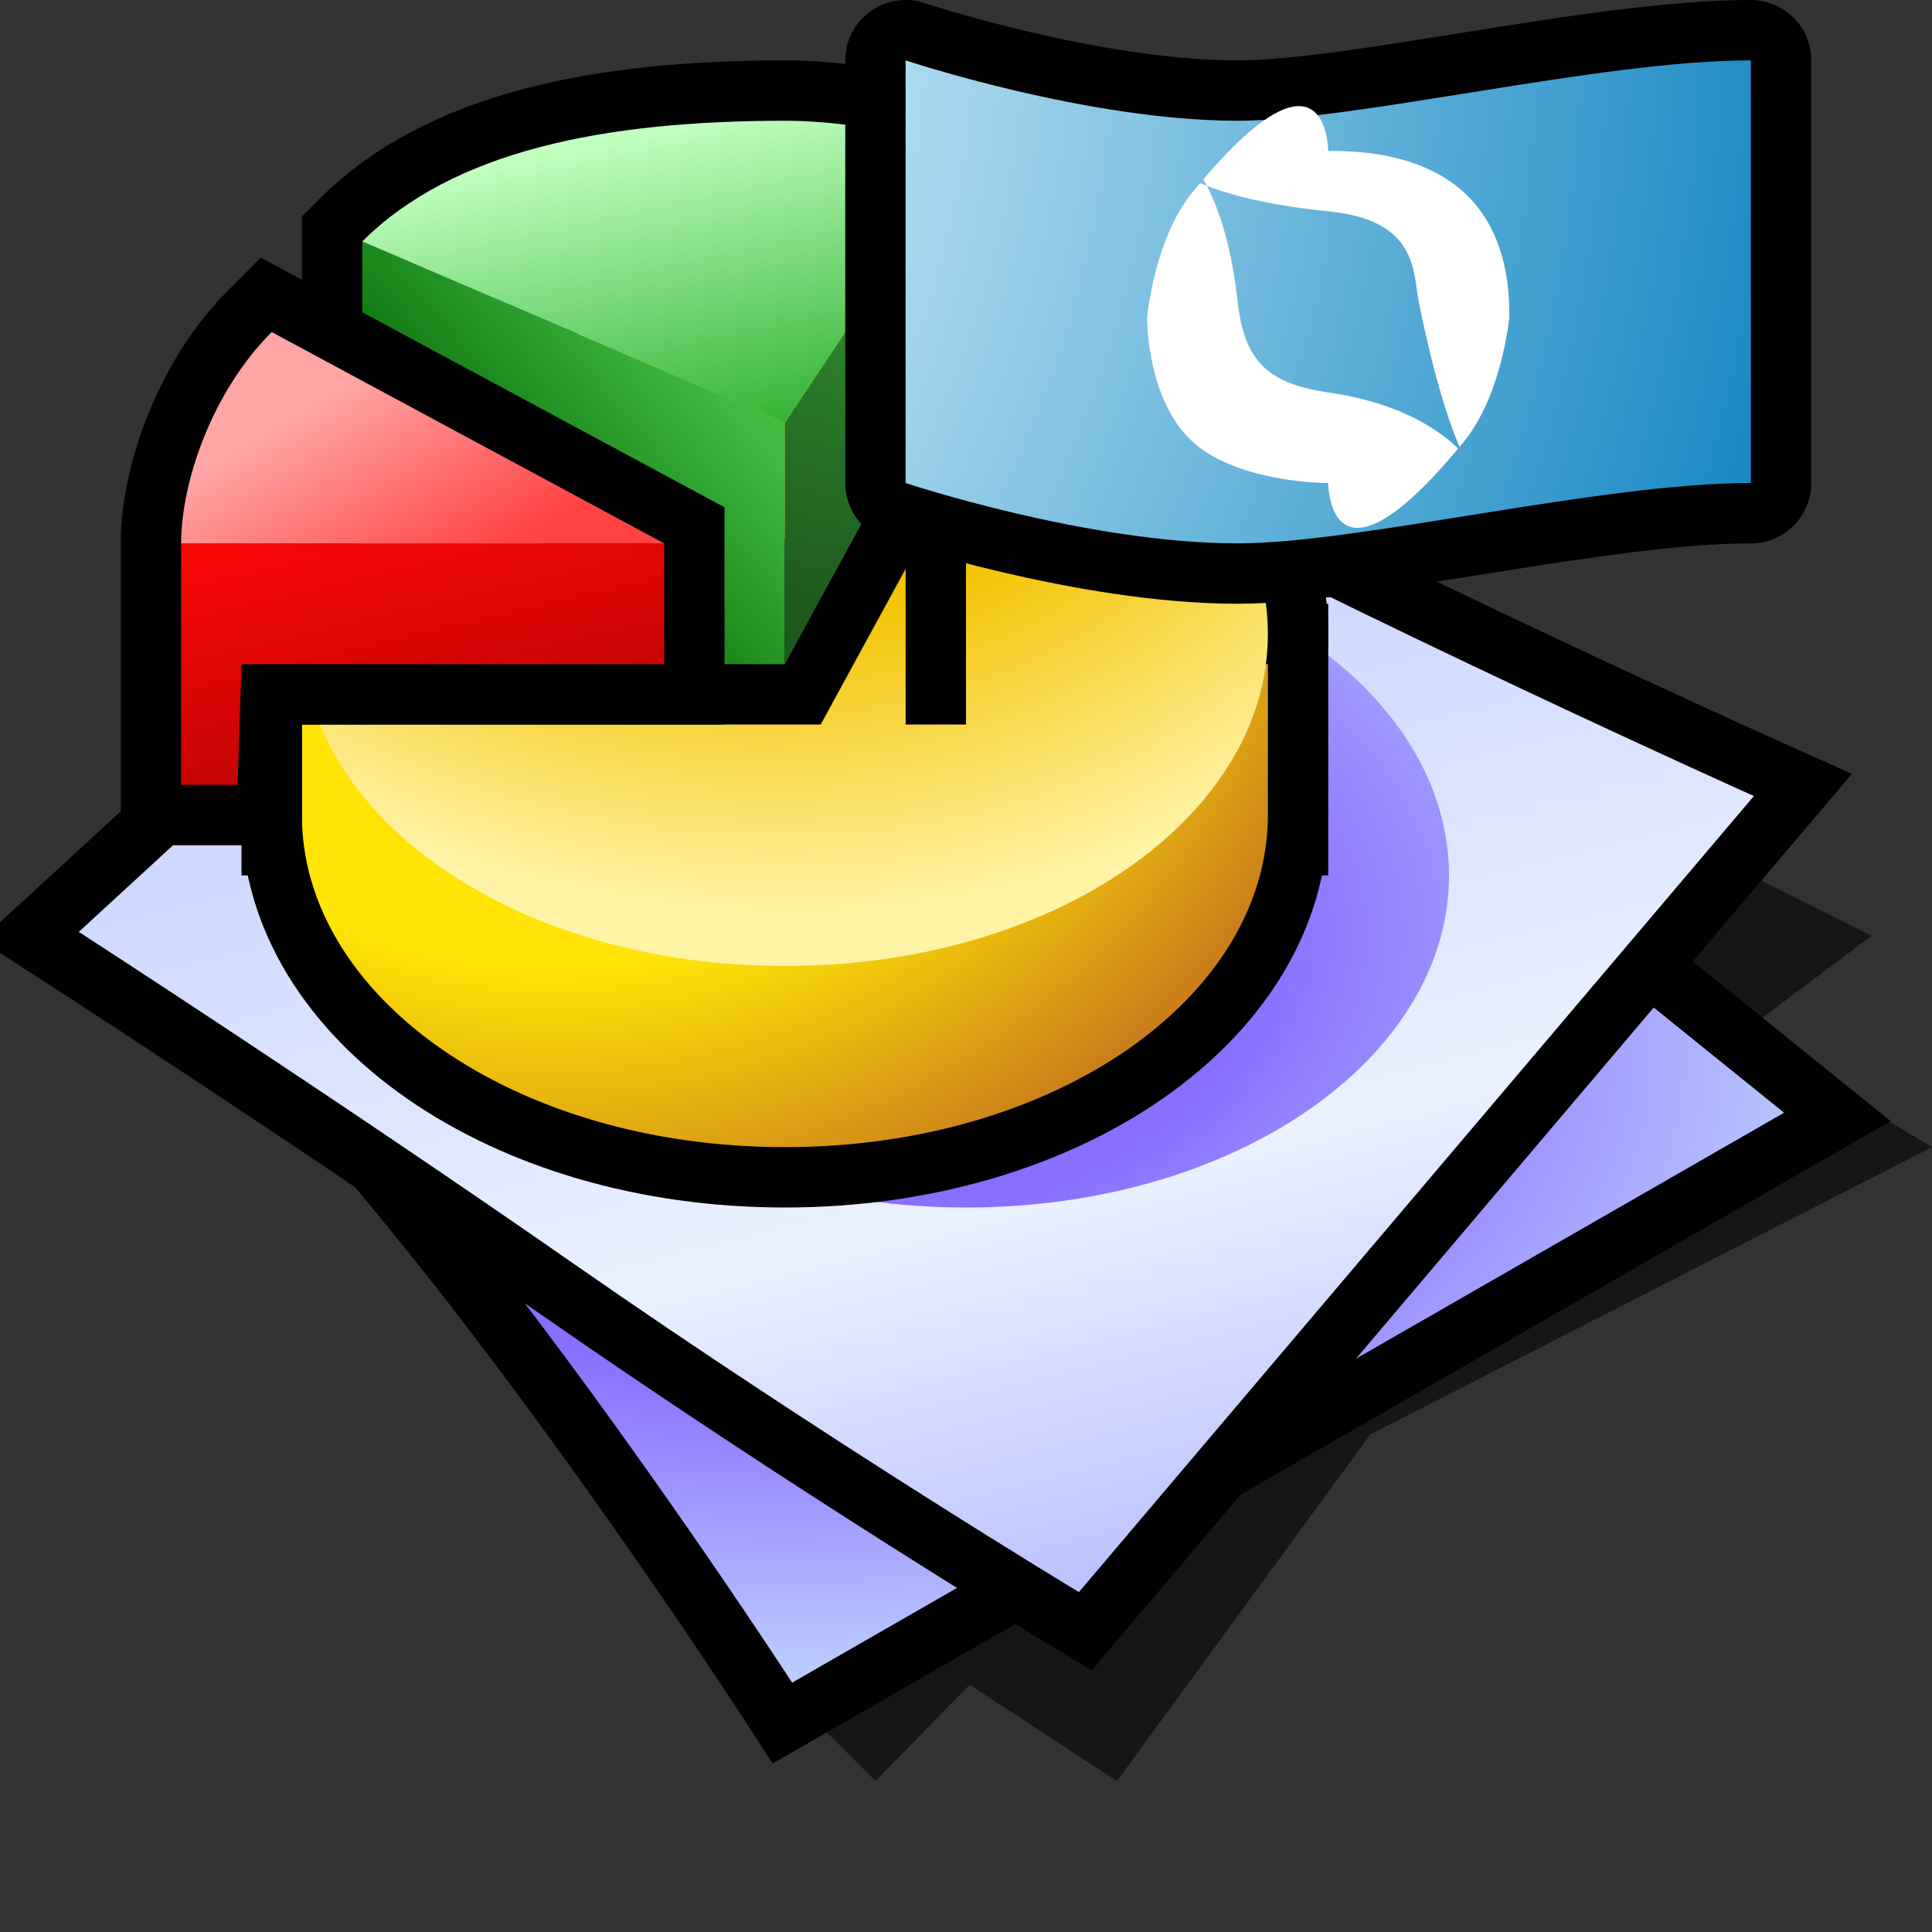 <?xml version="1.0" encoding="UTF-8" standalone="yes"?>
<svg version="1.1" width="64" height="64" color-interpolation="linearRGB"
     xmlns:svg="http://www.w3.org/2000/svg" xmlns="http://www.w3.org/2000/svg">
 <rect width="100%" height="100%" fill="#333333" stroke="none"/>
 <g>
  <path style="fill:#010101; fill-opacity:0.573"
        d="M27 57L29 59L32.12 55.81L37 59L45.39 47.52L64 38L59 35L61 37L36 49L27 57z
           M58 34L62 31L58 29L55 32L58 34z"
  />
  <path style="fill:none; stroke:#010101; stroke-width:4"
        d="M6.24 30C6.24 30 11.87 36 16.87 42.5C21.87 49 26.24 55.74 26.24 55.74L59.1 36.86L32 15L6.24 30z"
  />
  <radialGradient id="gradient0" gradientUnits="userSpaceOnUse" cx="0" cy="0" r="64" gradientTransform="matrix(0.571,0,0,0.333,26,35)">
   <stop offset="0.486" stop-color="#896eff"/>
   <stop offset="1" stop-color="#c0d5ff"/>
  </radialGradient>
  <path style="fill:url(#gradient0)"
        d="M6.24 30C6.24 30 11.87 36 16.87 42.5C21.87 49 26.24 55.74 26.24 55.74L59.1 36.86L32 15L6.24 30z"
  />
  <path style="fill:none; stroke:#010101; stroke-width:4"
        d="M2.61 30.87C2.61 30.87 10.94 36.25 19 41.86C27.44 47.74 35.74 52.74 35.74 52.74L58.1 26.37C58.1 26.37 45.44 20.7 35.36 15.37C30.17 12.61 26 9.37 26 9.37L2.61 30.87z"
  />
  <linearGradient id="gradient1" gradientUnits="userSpaceOnUse" x1="105.45" y1="-23.42" x2="119.92" y2="34.32">
   <stop offset="0" stop-color="#a5b1ff"/>
   <stop offset="0.737" stop-color="#eaf1ff"/>
   <stop offset="1" stop-color="#b3b8ff"/>
  </linearGradient>
  <path style="fill:url(#gradient1)"
        d="M2.61 30.87C2.61 30.87 10.94 36.25 19 41.86C27.44 47.74 35.74 52.74 35.74 52.74L58.1 26.37C58.1 26.37 45.44 20.7 35.36 15.37C30.17 12.61 26 9.37 26 9.37L2.61 30.87z"
  />
  <radialGradient id="gradient2" gradientUnits="userSpaceOnUse" cx="0" cy="0" r="64" gradientTransform="matrix(0.571,0,0,0.333,26,35)">
   <stop offset="0.486" stop-color="#896eff"/>
   <stop offset="1" stop-color="#c0d5ff"/>
  </radialGradient>
  <path style="fill:url(#gradient2)"
        d="M50 33C50 39 43 44 34 44C25 44 18 39 18 33C18 27 25 22 34 22C43 22 50 27 50 33z"
        transform="matrix(1,0,0,1,-2,-4)"
  />
  <path style="fill:none; stroke:#000001; stroke-width:4"
        d="M50 28V33H18V28H50z
           M50 33C50 39 43 44 34 44C25 44 18 39 18 33C18 27 25 22 34 22C43 22 50 27 50 33z"
        transform="matrix(1,0,0,1,-8,-6)"
  />
  <path style="fill:none; stroke:#000001; stroke-width:4"
        d="M50 33C50 39 43 44 34 44C25 44 18 39 18 33C18 27 25 22 34 22C43 22 50 27 50 33z"
        transform="matrix(1,0,0,1,-8,-12)"
  />
  <radialGradient id="gradient3" gradientUnits="userSpaceOnUse" cx="0" cy="0" r="64" gradientTransform="matrix(0.437,0.117,-0.117,0.437,26.217,18.76)">
   <stop offset="0.663" stop-color="#ffe405"/>
   <stop offset="1" stop-color="#cb7f1b"/>
  </radialGradient>
  <path style="fill:url(#gradient3)"
        d="M50 28V33H18V28H50z
           M50 33C50 39 43 44 34 44C25 44 18 39 18 33C18 27 25 22 34 22C43 22 50 27 50 33z"
        transform="matrix(1,0,0,1,-8,-6)"
  />
  <radialGradient id="gradient4" gradientUnits="userSpaceOnUse" cx="0" cy="0" r="64" gradientTransform="matrix(0.432,0.301,-0.243,0.348,28.079,12.912)">
   <stop offset="0.67" stop-color="#f3c406"/>
   <stop offset="1" stop-color="#fff3a5"/>
  </radialGradient>
  <path style="fill:url(#gradient4)"
        d="M50 33C50 39 43 44 34 44C25 44 18 39 18 33C18 27 25 22 34 22C43 22 50 27 50 33z"
        transform="matrix(1,0,0,1,-8,-12)"
  />
  <path style="fill:none; stroke:#000001; stroke-width:4"
        d="M34 34L40 23V17C40 17 37 16 34 16C28 16 23 17 20 20V34H34z"
        transform="matrix(1,0,0,1,-8,-12)"
  />
  <linearGradient id="gradient5" gradientUnits="userSpaceOnUse" x1="21.52" y1="28.07" x2="29" y2="21.43">
   <stop offset="0" stop-color="#026402"/>
   <stop offset="1" stop-color="#42bc42"/>
  </linearGradient>
  <path style="fill:url(#gradient5)"
        d="M34 26L20 20V34H34V26z"
        transform="matrix(1,0,0,1,-8,-12)"
  />
  <linearGradient id="gradient6" gradientUnits="userSpaceOnUse" x1="34.58" y1="32.16" x2="38.58" y2="18.16">
   <stop offset="0" stop-color="#1e591e"/>
   <stop offset="1" stop-color="#339933"/>
  </linearGradient>
  <path style="fill:url(#gradient6)"
        d="M34 34L40 23V17L34 26V34z"
        transform="matrix(1,0,0,1,-8,-12)"
  />
  <linearGradient id="gradient7" gradientUnits="userSpaceOnUse" x1="30.36" y1="27.57" x2="28.02" y2="16.7">
   <stop offset="0" stop-color="#2aae2a"/>
   <stop offset="1" stop-color="#c0ffc0"/>
  </linearGradient>
  <path style="fill:url(#gradient7)"
        d="M34 26L40 17C40 17 37 16 34 16C28 16 23 17 20 20L34 26z"
        transform="matrix(1,0,0,1,-8,-12)"
  />
  <path style="fill:none; stroke:#000001; stroke-width:4"
        d="M17 23C15 25 14 28 14 30V38H16V34H30V30L17 23z"
        transform="matrix(1,0,0,1,-8,-12)"
  />
  <linearGradient id="gradient8" gradientUnits="userSpaceOnUse" x1="19.01" y1="37.67" x2="16.93" y2="28.83">
   <stop offset="0" stop-color="#c20505"/>
   <stop offset="1" stop-color="#ff0606"/>
  </linearGradient>
  <path style="fill:url(#gradient8)"
        d="M14 30V38H15.87L16 34H30V30H14z"
        transform="matrix(1,0,0,1,-8,-12)"
  />
  <linearGradient id="gradient9" gradientUnits="userSpaceOnUse" x1="17.25" y1="34.58" x2="13.49" y2="28.36">
   <stop offset="0" stop-color="#ff4444"/>
   <stop offset="1" stop-color="#ffa5a5"/>
  </linearGradient>
  <path style="fill:url(#gradient9)"
        d="M17 23C15 25 14 28 14 30H30L17 23z"
        transform="matrix(1,0,0,1,-8,-12)"
  />
  <path style="fill:none; stroke:#010000; stroke-width:2"
        d="M31 24V14"
  />
  <path style="fill:none; stroke:#010000; stroke-width:4; stroke-linejoin:round"
        d="M30 16V2C30 2 36 4 41 4C45 4 53 2 58 2V16C53 16 45 18 41 18C36 18 30 16 30 16z"
  />
  <radialGradient id="gradient10" gradientUnits="userSpaceOnUse" cx="0" cy="0" r="64">
   <stop offset="0.297" stop-color="#e3f8ff"/>
   <stop offset="1" stop-color="#057ebd"/>
  </radialGradient>
  <path style="fill:url(#gradient10)"
        d="M30 16V2C30 2 36 4 41 4C45 4 53 2 58 2V16C53 16 45 18 41 18C36 18 30 16 30 16z"
  />
  <path style="fill:#ffffff"
        d="M44 6C44 6 44 3 41 7C40.17 8.09 40 10 40 10C40 10.5 40.12 12.12 41 13C41.87 13.87 43.5 14 44 14C44 14 44 17 47 13C47.85 11.85 48 10 48 10C48 9.5 48 8 47 7C46 6 44.5 6 44 6z"
        transform="matrix(1.5,0,0,1.375,-22.002,-3.25)"
  />
  <radialGradient id="gradient11" gradientUnits="userSpaceOnUse" cx="0" cy="0" r="64">
   <stop offset="0.297" stop-color="#e3f8ff"/>
   <stop offset="1" stop-color="#057ebd"/>
  </radialGradient>
  <path style="fill:url(#gradient11)"
        d="M44 7C34 6 40 1 41 10C41.22 11.98 42.02 12.71 44 13C51 14 49 20 47 10C46.8 9.01 46.98 7.29 44 7z"
  />
 </g>
</svg>

